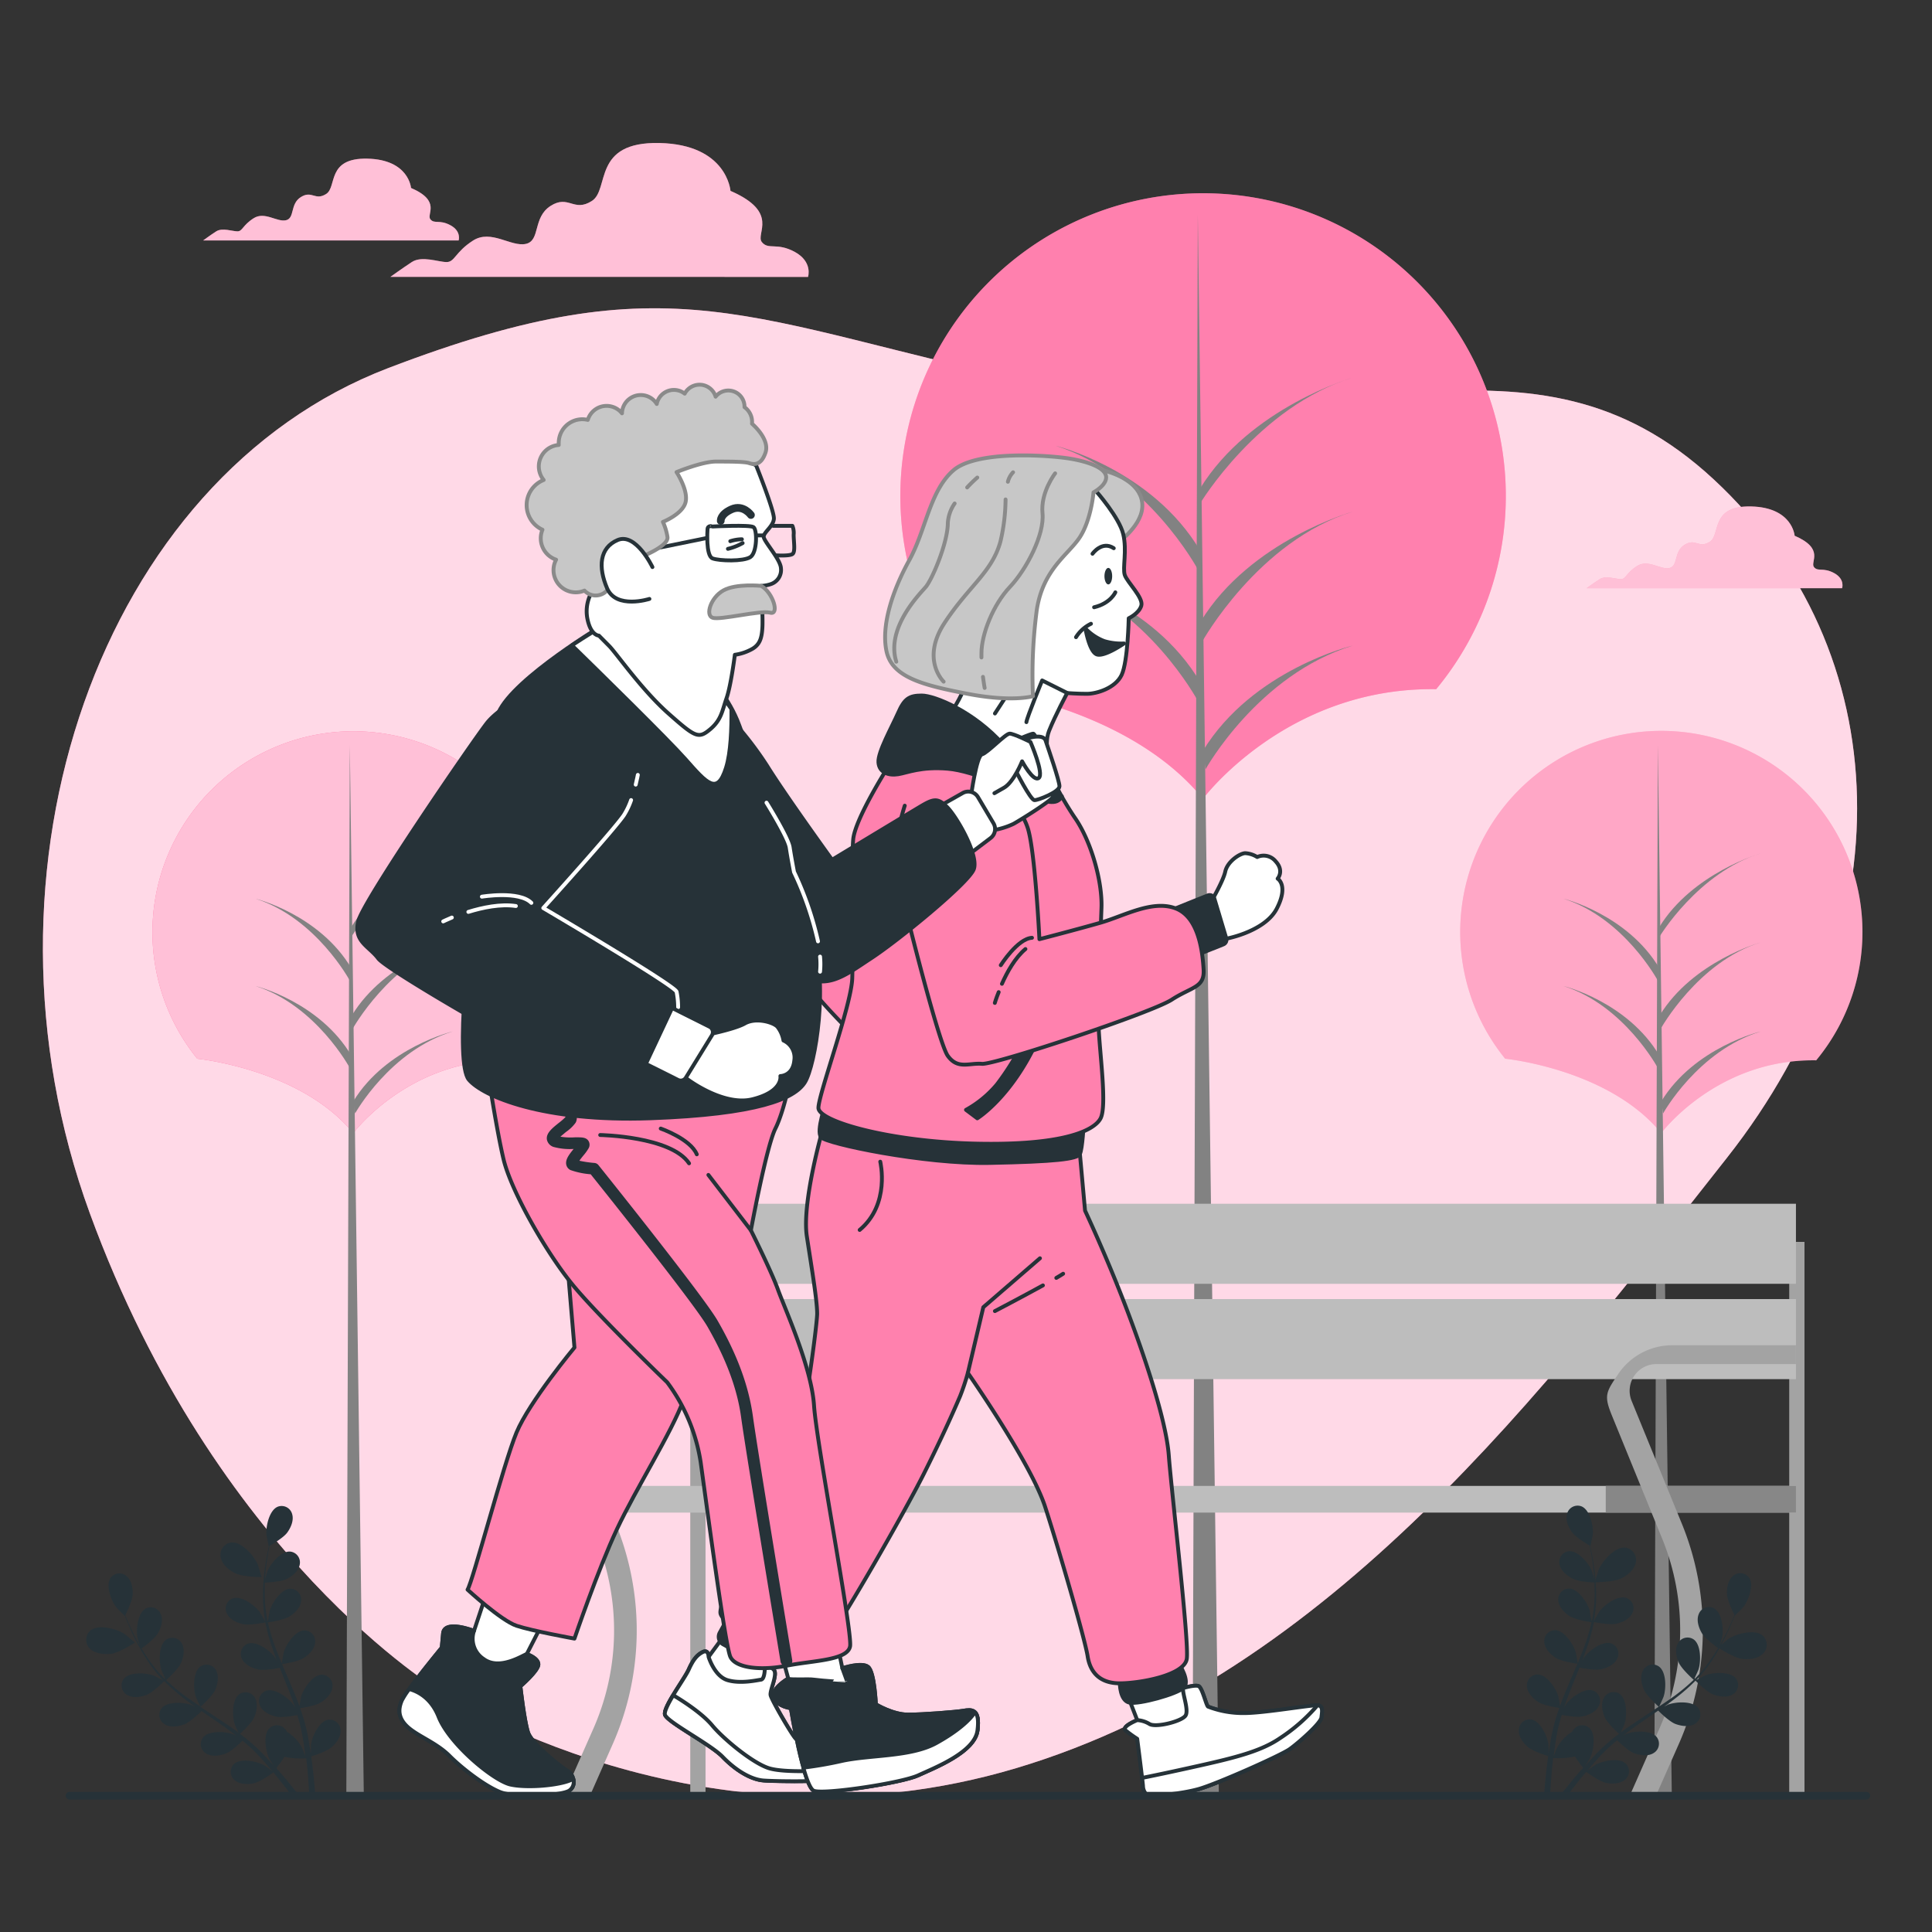 <svg xmlns="http://www.w3.org/2000/svg" viewBox="0 0 500 500"><rect x="0" y="0" width="500" height="500" fill="#333333" stroke="none"/><g id="freepik--background-simple--inject-41"><path d="M114.1,437.77S181.31,482,263,457.59s137.26-98.8,183.88-157.89,44.39-131.31-3.38-175.64-95.69-7.84-173.26-24.41S174.5,66.89,100.37,95.3-9.39,224.79,23.25,314,114.1,437.77,114.1,437.77Z" style="fill:#FF81AE"></path><path d="M114.1,437.77S181.31,482,263,457.59s137.26-98.8,183.88-157.89,44.39-131.31-3.38-175.64-95.69-7.84-173.26-24.41S174.5,66.89,100.37,95.3-9.39,224.79,23.25,314,114.1,437.77,114.1,437.77Z" style="fill:#fff;opacity:0.7"></path></g><g id="freepik--Clouds--inject-41"><path d="M205.7,65.2c-4.69-2.56-6.83-.42-8.54-2.56s4.7-7.69-8.11-13.24c0,0-.86-12-18.37-12.39s-12.81,12-17.51,15-6-1.71-10.68,1.28-2.56,9-6.41,9.83-9-3.85-13.66-.86-4.7,5.56-6.84,5.56-6.4-1.71-9,0-5.55,3.84-5.55,3.84H209.12S210.4,67.77,205.7,65.2Z" style="fill:#FF81AE"></path><g style="opacity:0.5"><path d="M205.7,65.2c-4.69-2.56-6.83-.42-8.54-2.56s4.7-7.69-8.11-13.24c0,0-.86-12-18.37-12.39s-12.81,12-17.51,15-6-1.71-10.68,1.28-2.56,9-6.41,9.83-9-3.85-13.66-.86-4.7,5.56-6.84,5.56-6.4-1.71-9,0-5.55,3.84-5.55,3.84H209.12S210.4,67.77,205.7,65.2Z" style="fill:#fff"></path></g><path d="M116.6,58.31c-2.88-1.57-4.18-.26-5.23-1.57s2.88-4.71-5-8.1c0,0-.53-7.32-11.24-7.58s-7.84,7.32-10.72,9.14-3.65-1-6.53.79S76.35,56.48,74,57s-5.49-2.35-8.36-.52-2.88,3.39-4.18,3.39-3.93-1-5.49,0-3.4,2.36-3.4,2.36h66.12S119.47,59.87,116.6,58.31Z" style="fill:#FF81AE"></path><g style="opacity:0.5"><path d="M116.6,58.31c-2.88-1.57-4.18-.26-5.23-1.57s2.88-4.71-5-8.1c0,0-.53-7.32-11.24-7.58s-7.84,7.32-10.72,9.14-3.65-1-6.53.79S76.35,56.48,74,57s-5.49-2.35-8.36-.52-2.88,3.39-4.18,3.39-3.93-1-5.49,0-3.4,2.36-3.4,2.36h66.12S119.47,59.87,116.6,58.31Z" style="fill:#fff"></path></g><path d="M474.68,148.32c-2.88-1.57-4.18-.26-5.23-1.57s2.88-4.7-5-8.1c0,0-.53-7.32-11.24-7.58s-7.84,7.32-10.72,9.15-3.65-1.05-6.53.78-1.57,5.49-3.92,6-5.49-2.35-8.36-.52-2.88,3.4-4.18,3.4-3.93-1-5.49,0-3.4,2.35-3.4,2.35h66.12S477.55,149.89,474.68,148.32Z" style="fill:#FF81AE"></path><g style="opacity:0.5"><path d="M474.68,148.32c-2.88-1.57-4.18-.26-5.23-1.57s2.88-4.7-5-8.1c0,0-.53-7.32-11.24-7.58s-7.84,7.32-10.72,9.15-3.65-1.05-6.53.78-1.57,5.49-3.92,6-5.49-2.35-8.36-.52-2.88,3.4-4.18,3.4-3.93-1-5.49,0-3.4,2.35-3.4,2.35h66.12S477.55,149.89,474.68,148.32Z" style="fill:#fff"></path></g></g><g id="freepik--Trees--inject-41"><path d="M250.59,177.72s40.31,4,60.74,29c0,0,21.58-28.95,60.35-28.36a78.35,78.35,0,1,0-121.1-.55Z" style="fill:#FF81AE"></path><path d="M250.59,177.72s40.31,4,60.74,29c0,0,21.58-28.95,60.35-28.36a78.35,78.35,0,1,0-121.1-.55Z" style="fill:#FF81AE;opacity:0.5"></path><polygon points="309.99 55.52 308.63 464.47 315.44 464.47 309.99 55.52" style="fill:#828282"></polygon><path d="M312,199.08s13.6-24.49,38.1-32c0,0-25.86,6.13-38.78,27.22Z" style="fill:#828282"></path><path d="M310.55,130.35s15.09-25.16,39.59-32.64c0,0-26.66,7.67-39.59,28.76Z" style="fill:#828282"></path><path d="M311.08,166.13s14.56-26.24,39.06-33.72c0,0-26.48,7.34-39.41,28.43Z" style="fill:#828282"></path><path d="M310,147.37s-13.13-24.49-36.77-32c0,0,24.95,6.12,37.42,27.21Z" style="fill:#828282"></path><path d="M310,181.39s-13.13-24.49-36.77-32c0,0,24.95,6.12,37.42,27.21Z" style="fill:#828282"></path><path d="M51.07,274s26.78,2.65,40.35,19.25c0,0,14.34-19.23,40.09-18.84A52,52,0,1,0,51.06,274Z" style="fill:#FF81AE"></path><path d="M51.07,274s26.78,2.65,40.35,19.25c0,0,14.34-19.23,40.09-18.84A52,52,0,1,0,51.06,274Z" style="fill:#FF81AE"></path><path d="M51.07,274s26.78,2.65,40.35,19.25c0,0,14.34-19.23,40.09-18.84A52,52,0,1,0,51.06,274Z" style="fill:#fff;opacity:0.5"></path><polygon points="90.53 192.8 89.63 464.47 94.15 464.47 90.53 192.8" style="fill:#828282"></polygon><path d="M91.89,288.17s9-16.27,25.31-21.24c0,0-17.18,4.07-25.76,18.08Z" style="fill:#828282"></path><path d="M90.9,242.51s10-16.71,26.3-21.68c0,0-17.71,5.09-26.3,19.1Z" style="fill:#828282"></path><path d="M91.25,266.28s9.68-17.43,26-22.4c0,0-17.59,4.87-26.18,18.89Z" style="fill:#828282"></path><path d="M90.55,253.82s-8.73-16.27-24.43-21.24c0,0,16.58,4.07,24.86,18.08Z" style="fill:#828282"></path><path d="M90.55,276.42s-8.73-16.27-24.43-21.24c0,0,16.58,4.06,24.86,18.08Z" style="fill:#828282"></path><path d="M389.58,274s26.78,2.65,40.35,19.25c0,0,14.34-19.23,40.1-18.84a52.05,52.05,0,1,0-80.45-.36Z" style="fill:#FF81AE"></path><path d="M389.58,274s26.78,2.65,40.35,19.25c0,0,14.34-19.23,40.1-18.84a52.05,52.05,0,1,0-80.45-.36Z" style="fill:#fff;opacity:0.3"></path><polygon points="429.05 192.8 428.14 464.47 432.66 464.47 429.05 192.8" style="fill:#828282"></polygon><path d="M430.4,288.17s9-16.27,25.31-21.24c0,0-17.17,4.07-25.76,18.08Z" style="fill:#828282"></path><path d="M429.42,242.51s10-16.71,26.29-21.68c0,0-17.7,5.09-26.29,19.1Z" style="fill:#828282"></path><path d="M429.77,266.28s9.67-17.43,25.94-22.4c0,0-17.59,4.87-26.17,18.89Z" style="fill:#828282"></path><path d="M429.06,253.82s-8.72-16.27-24.42-21.24c0,0,16.57,4.07,24.86,18.08Z" style="fill:#828282"></path><path d="M429.06,276.42s-8.72-16.27-24.42-21.24c0,0,16.57,4.06,24.86,18.08Z" style="fill:#828282"></path></g><g id="freepik--Bench--inject-41"><path d="M154.32,398.37a62.84,62.84,0,0,1-.7,48.87l-7.16,16.21a4.82,4.82,0,0,0-.32,1h6.66l5.83-13.21a72.79,72.79,0,0,0,.82-56.65l-13.07-32a6.93,6.93,0,0,1,6.43-9.55h29.77c2.75,0,5,2.85,5,.1a5,5,0,0,0-5-5H156.9a16.85,16.85,0,0,0-14,7.47c-3.15,4.67-3.75,5.5-1.63,10.71Z" style="fill:#a3a3a3"></path><rect x="178.64" y="321.4" width="3.95" height="142.71" style="fill:#a3a3a3"></rect><rect x="463.05" y="321.4" width="3.95" height="142.71" style="fill:#a3a3a3"></rect><rect x="176.66" y="311.53" width="288.13" height="20.72" style="fill:#bdbdbd"></rect><rect x="176.66" y="336.2" width="288.13" height="20.72" style="fill:#bdbdbd"></rect><rect x="155.33" y="384.55" width="309.46" height="6.91" style="fill:#bdbdbd"></rect><rect x="415.57" y="384.55" width="49.22" height="6.91" style="fill:#878787"></rect><path d="M422.27,362.57a6.92,6.92,0,0,1,6.42-9.55h36.09v-4.87h-32a16.85,16.85,0,0,0-14,7.47c-3.14,4.67-3.75,5.5-1.62,10.71l13.06,32a62.79,62.79,0,0,1-.7,48.87l-7.16,16.21a4.82,4.82,0,0,0-.32,1h6.66l5.84-13.21a72.84,72.84,0,0,0,.81-56.65Z" style="fill:#a3a3a3"></path></g><g id="freepik--character-2--inject-41"><path d="M284.58,121.51l.82.18c2.28.56,8.64,2.54,10,7.36,1.63,5.91-5.5,10.79-6.31,11.81S278.47,126,277.45,125.38,278.67,118.46,284.58,121.51Z" style="fill:#c7c7c7;stroke:#8a8a8a;stroke-linecap:round;stroke-linejoin:round"></path><path d="M292.31,440l2,5.17s-4.17,1.67-3,2.67a32.2,32.2,0,0,0,3,2.16s1.5,11.67,1.5,12.34a3.17,3.17,0,0,0,1.17,2.33c.66.33,8.66-.33,13.33-1.67s21.17-8.66,23.5-10.33,8-6.67,8.17-8.17.5-3-1-3.16-13.84,2-18.84,2a25.1,25.1,0,0,1-9.5-1.67c-.5-.33-1.5-5-2.5-5.33s-3.83.5-3.83.5l-.83-3-14.34,3.83Z" style="fill:#fff;stroke:#263238;stroke-linecap:round;stroke-linejoin:round"></path><path d="M306.81,444c-1,1.5-7.67,3.17-9.33,2.17a6.79,6.79,0,0,0-3.17-1s-4.17,1.67-3,2.67a32.2,32.2,0,0,0,3,2.16s1.5,11.67,1.5,12.34a3.17,3.17,0,0,0,1.17,2.33c.66.33,8.66-.33,13.33-1.67s21.17-8.66,23.5-10.33,8-6.67,8.17-8.17.5-3-1-3.16-13.84,2-18.84,2a25.1,25.1,0,0,1-9.5-1.67c-.5-.33-1.5-5-2.5-5.33s-3.83.5-3.83.5C305.64,437.47,307.81,442.47,306.81,444Z" style="fill:#fff;stroke:#263238;stroke-linecap:round;stroke-linejoin:round"></path><path d="M331.31,449.81c-4.83,3.33-11.33,5-21,7.16-7.45,1.67-12.7,2.75-14.73,3.15.14,1.18.23,2,.23,2.19a3.17,3.17,0,0,0,1.17,2.33c.66.33,8.66-.33,13.33-1.67s21.17-8.66,23.5-10.33,8-6.67,8.17-8.17.5-3-1-3.16A45.37,45.37,0,0,1,331.31,449.81Z" style="fill:#fff;stroke:#263238;stroke-linecap:round;stroke-linejoin:round"></path><path d="M289.81,435.64s0,4.5,2.5,5,12.17-2.17,14-3.83-1.17-6.17-1.17-6.17l-15.66,3.83Z" style="fill:#263238;stroke:#263238;stroke-linecap:round;stroke-linejoin:round"></path><path d="M186.9,424l-3.51,4.77s0-2-1.5-1.26-2.51,2-3.64,4.52-6.64,9.77-6.14,11.65,11.78,7.65,14.92,10.91,7.14,5.89,10.65,6.14,15.79.37,17.42-.38,1.26-2.88.5-4.51-8.77-5.14-9.65-5.89-6.26-10-6.52-11.28,2-5.52.76-6.64a1.66,1.66,0,0,0-2.26-.26l2-3.38Z" style="fill:#fff;stroke:#263238;stroke-linecap:round;stroke-linejoin:round"></path><path d="M181.89,427.55c-1.51.76-2.51,2-3.64,4.52s-6.64,9.77-6.14,11.65,11.78,7.65,14.92,10.91,7.14,5.89,10.65,6.14,15.79.37,17.42-.38,1.26-2.88.5-4.51-8.77-5.14-9.65-5.89-6.26-10-6.52-11.28,2-5.52.76-6.64a1.66,1.66,0,0,0-2.26-.26s0,2.76-1,2.89-5.27,1.13-8.65.12-4.89-6-4.89-6l-.07-.58C183.19,427.71,182.84,427.08,181.89,427.55Z" style="fill:#fff;stroke:#263238;stroke-linecap:round;stroke-linejoin:round"></path><path d="M199.06,457.63c-4.14-1.25-11.78-7.52-14.79-11.15s-9.65-7.52-9.65-7.52l-.54,0c-1.23,2.07-2.19,4-2,4.79.5,1.88,11.78,7.65,14.92,10.91s7.14,5.89,10.65,6.14,15.79.37,17.42-.38a2.23,2.23,0,0,0,1.11-2.55l-.23.05C213.85,458.26,203.19,458.89,199.06,457.63Z" style="fill:#fff;stroke:#263238;stroke-linecap:round;stroke-linejoin:round"></path><path d="M189.14,417.31l-2.86,5.2a2.25,2.25,0,0,0,.88,3.05l9.57,5.27a2.25,2.25,0,0,0,3.11-1l2.64-5.52Z" style="fill:#263238;stroke:#263238;stroke-linecap:round;stroke-linejoin:round"></path><path d="M212.81,292.64s-5.33,18.67-4,27.33,2.67,16.67,2.67,20-4.67,38-7.67,44-18.33,30-17.33,33.67,16.66,9,19.66,9.67,6.67-1.67,9.34-5,18.33-30.34,23.66-41,8.34-17.67,9.34-20a58.15,58.15,0,0,0,2-6s16.33,23.33,20,34.66,10.33,34.34,11,38.67,3.33,7,8.33,7,16.67-2,17.33-6.33-4-43.67-4.66-52.67-6.34-26-11.34-39-10.33-24.33-10.33-24.33l-1.33-14.67-61.34-6Z" style="fill:#FF81AE;stroke:#263238;stroke-linecap:round;stroke-linejoin:round"></path><polyline points="250.48 355.31 254.48 338.31 269.14 325.64" style="fill:none;stroke:#263238;stroke-linecap:round;stroke-linejoin:round"></polyline><path d="M273.37,330.72c.76-.44,1.37-.81,1.77-1.08" style="fill:none;stroke:#263238;stroke-linecap:round;stroke-linejoin:round"></path><path d="M257.48,339.31s7.1-3.72,12.43-6.65" style="fill:none;stroke:#263238;stroke-linecap:round;stroke-linejoin:round"></path><path d="M227.81,300.64s2.67,11-5.33,17.67" style="fill:none;stroke:#263238;stroke-linecap:round;stroke-linejoin:round"></path><path d="M213.81,285.31s-2.67,7.33-1.33,9,26.66,7,43.66,6.66,22.67-1,23.34-2.33,1-8,1-8-12.67,3-31,.67-29.34-5-29.34-5S214.48,284.31,213.81,285.31Z" style="fill:#263238;stroke:#263238;stroke-linecap:round;stroke-linejoin:round"></path><path d="M222.19,221.08s-15.8,24.51-15.8,28.7,15.8,19.35,16.77,20.32,6.13-14.83,6.13-27.41a84.15,84.15,0,0,0-4.19-24.51Z" style="fill:#FF81AE;stroke:#263238;stroke-linecap:round;stroke-linejoin:round"></path><path d="M230.31,197.72s-9,14-9.5,19.5,0,29-.25,36-8.75,30-8.75,33.5,18.5,8.75,40.75,9.25,30.5-3.25,32.25-6.5-.25-17-.5-24,.5-23.5.75-30.5-2.75-17.5-7-23.5a81.38,81.38,0,0,1-7.5-14,243.55,243.55,0,0,0-24.75-4.25C234.06,192,230.31,197.72,230.31,197.72Z" style="fill:#FF81AE;stroke:#263238;stroke-linecap:round;stroke-linejoin:round"></path><path d="M265.06,269.2A67.44,67.44,0,0,1,258,280.65a28,28,0,0,1-8,6.58l2.92,2.19s8.77-5.36,15.59-20.22Z" style="fill:#263238;stroke:#263238;stroke-linecap:round;stroke-linejoin:round"></path><path d="M283.76,127.22s5.91,6.72,6.93,11-.21,8.75.4,10.59,4.89,5.9,4.28,7.94-3.26,3.26-3.26,3.26-.2,11.2-1.83,14.66-6.52,4.89-9,4.89-5.09-.2-5.09-.2-3.06,5.7-4.69,9.77.61,10.6,1.22,12.22,1.84,3.06.41,3.47-3.67-2-10-5.91-18.74-12.22-18.74-12.22,5.3-6.31,5.91-11.81-1.22-16.3,3.46-29.33S269.1,126.61,273,126,283,126,283.76,127.22Z" style="fill:#fff;stroke:#263238;stroke-linecap:round;stroke-linejoin:round"></path><path d="M276.23,179.36l-6.52-3.26s-3.87,9.37-4.08,10.79" style="fill:none;stroke:#263238;stroke-linecap:round;stroke-linejoin:round"></path><line x1="257.49" y1="184.65" x2="260.14" y2="180.58" style="fill:none;stroke:#263238;stroke-linecap:round;stroke-linejoin:round"></line><path d="M288.65,153.29s-1.22,2.85-5.5,3.87" style="fill:none;stroke:#263238;stroke-linecap:round;stroke-linejoin:round"></path><path d="M282.74,143.31s2.45-3.47,5.5-1.43" style="fill:none;stroke:#263238;stroke-linecap:round;stroke-linejoin:round"></path><path d="M290.89,166.53a15.19,15.19,0,0,1-5.09-.61,13.12,13.12,0,0,1-4.89-3.26s1,6.11,3,6.72S290.89,166.53,290.89,166.53Z" style="fill:#263238;stroke:#263238;stroke-linecap:round;stroke-linejoin:round"></path><path d="M282.34,161.43a9.49,9.49,0,0,0-3.87,3.47" style="fill:none;stroke:#263238;stroke-linecap:round;stroke-linejoin:round"></path><path d="M287.83,149.11c0,1.18-.45,2.14-1,2.14s-1-1-1-2.14.45-2.14,1-2.14S287.83,147.93,287.83,149.11Z" style="fill:#263238"></path><path d="M283,127.42s-.61,7.33-3.67,11.81-9.37,8.15-11,18.54a127.57,127.57,0,0,0-1,22.4s-5.29,1.63-16.9-.61-19.55-4.28-21-11,1.63-15.88,5.91-23.62,5.29-17.93,11.4-23.22,24.85-3.87,29.94-3.06,9.37,2.45,9.58,4.69S283,127.42,283,127.42Z" style="fill:#c7c7c7;stroke:#8a8a8a;stroke-linecap:round;stroke-linejoin:round"></path><path d="M254.39,175.17c.22,1.76.44,2.87.44,2.87" style="fill:none;stroke:#8a8a8a;stroke-linecap:round;stroke-linejoin:round"></path><path d="M273.07,122.5s-3.81,4.9-3.27,10.34-4.08,14.44-8.44,19.06S254,164.16,254,169.06c0,.37,0,.73,0,1.09" style="fill:none;stroke:#8a8a8a;stroke-linecap:round;stroke-linejoin:round"></path><path d="M260.84,124.68a5.51,5.51,0,0,1,1.34-2.45" style="fill:none;stroke:#8a8a8a;stroke-linecap:round;stroke-linejoin:round"></path><path d="M244.21,176.41s-6-5.72.27-15.25,12.25-13.07,14.43-21a48.82,48.82,0,0,0,1.33-10.9" style="fill:none;stroke:#8a8a8a;stroke-linecap:round;stroke-linejoin:round"></path><path d="M247.06,130.3a10,10,0,0,0-1.76,5c0,5.18-4.09,14.71-5.72,16.61s-10.35,10.62-7.62,19.34" style="fill:none;stroke:#8a8a8a;stroke-linecap:round;stroke-linejoin:round"></path><path d="M252.92,123.59a35.58,35.58,0,0,0-2.62,2.56" style="fill:none;stroke:#8a8a8a;stroke-linecap:round;stroke-linejoin:round"></path><path d="M274,205.43s-6.51-3.87-14.25-12.63S241.8,180,238.55,180s-4.49.81-6.11,4.48-5.3,10.18-5.1,12.83,2.65,3.46,5.1,3.06,5.9-2,12.83-1.43,17.92,5.91,21.38,7.13,6.93,2.65,8.15,0" style="fill:#263238;stroke:#263238;stroke-linecap:round;stroke-linejoin:round"></path><path d="M312.88,234.34s3.65-6.12,4.21-8.75,3.73-4.7,5.14-4.79a6.54,6.54,0,0,1,3.13,1,4,4,0,0,1,4.79,1.13c2.27,2.47.5,4.46.5,4.46s2.93,1.72-.25,7.81-13.92,8.14-15.11,8S312.88,234.34,312.88,234.34Z" style="fill:#fff;stroke:#263238;stroke-linecap:round;stroke-linejoin:round"></path><path d="M304.19,235.09l8.37-3.35a1.29,1.29,0,0,1,1.72.82l3.08,10.28a1.3,1.3,0,0,1-.76,1.57l-7.21,2.88Z" style="fill:#263238;stroke:#263238;stroke-linecap:round;stroke-linejoin:round"></path><path d="M234.15,208.51s-3.4,10.36-2.38,15.73,10.94,45.4,13.51,49,5.54,1.8,8.86,2.08,43.85-13.21,49.08-16.59,8.55-3.1,8.27-7.8-1.27-13.62-7.3-15.86-13.35,2-19.38,3.73S269,243.06,269,243.06s-1.16-23.78-3.13-29.09a16,16,0,0,0-9.3-9.61" style="fill:#FF81AE;stroke:#263238;stroke-linecap:round;stroke-linejoin:round"></path><path d="M259.3,254.61c1.33-3,3.37-6.72,6.08-9" style="fill:none;stroke:#263238;stroke-linecap:round;stroke-linejoin:round"></path><path d="M257.46,259.56s.32-1.14,1-2.8" style="fill:none;stroke:#263238;stroke-linecap:round;stroke-linejoin:round"></path><path d="M259,249.79s4.32-6.87,8.08-7.09" style="fill:none;stroke:#263238;stroke-linecap:round;stroke-linejoin:round"></path></g><g id="freepik--character-1--inject-41"><path d="M251.25,206.36l4.31-11.48s10.76-5,11.83-5,5.74,15.42,5,16.5-7.54,5.38-10.05,6.81a19.08,19.08,0,0,1-6.45,1.8Z" style="fill:#fff;stroke:#263238;stroke-linecap:round;stroke-linejoin:round"></path><path d="M262.73,199.18s3.95,7.9,5,7.9,6.46-2.16,6.46-3.59-2.87-9.69-3.59-11.84-5.74-.36-7.53.36S260.58,194.88,262.73,199.18Z" style="fill:#fff;stroke:#263238;stroke-linecap:round;stroke-linejoin:round"></path><path d="M251.25,206.36s1.44-10.76,2.87-11.12,6.1-5.38,7.18-5.38,5.38,2.15,5.38,2.15,3.58,8.25,2.15,9.33-4.31-4.31-4.31-4.31-2.15,5.38-4.66,6.82l-2.51,1.43" style="fill:#fff;stroke:#263238;stroke-linecap:round;stroke-linejoin:round"></path><path d="M243.36,208.51l5.75-3.25a2.92,2.92,0,0,1,4,1.05l4,6.75a2.92,2.92,0,0,1-.76,3.84l-7.94,6Z" style="fill:#fff;stroke:#263238;stroke-linecap:round;stroke-linejoin:round"></path><path d="M187,183.76a92.34,92.34,0,0,1,11.48,14.35c4.66,7.53,16.86,24.39,16.86,24.39s19-11.48,22.6-13.63,4.66-2.51,7.17,0S253.4,221.42,252,225s-19.37,18.3-26.55,23-12.19,9-19.72,3.23-23-53.81-25.47-58.47S184.53,182,187,183.76Z" style="fill:#263238;stroke:#263238;stroke-linecap:round;stroke-linejoin:round"></path><path d="M202,427.07l2,7.33s-4.67,2.67-3.67,5,4.34,2.67,4.34,2.67,3.33,20.33,6,21.33,22.66-2,27-4,14.66-6,15.33-11.66-1.67-5.34-3.67-5-10.33,1-14.33,1-8.33-2.67-8.33-2.67-.34-8.33-2-9.67-6.67.34-6.67.34l-1.67-8Z" style="fill:#fff;stroke:#263238;stroke-linecap:round;stroke-linejoin:round"></path><path d="M210.56,434.68c-1.36-.2-5.4.11-6.67-.21-.69.41-4.47,2.81-3.56,4.93,1,2.34,4.34,2.67,4.34,2.67s3.33,20.33,6,21.33,22.66-2,27-4,14.66-6,15.33-11.66-1.67-5.34-3.67-5-10.33,1-14.33,1-8.33-2.67-8.33-2.67-.34-8.33-2-9.67-6.67.34-6.67.34l1.33,3.66S212.9,435,210.56,434.68Z" style="fill:#263238;stroke:#263238;stroke-linecap:round;stroke-linejoin:round"></path><path d="M252.3,443.11c-1.12,1.81-4.14,4.76-10,8-6.66,3.67-17.33,3-24.66,4.67a96.9,96.9,0,0,1-9.74,1.68c.88,3.16,1.85,5.65,2.74,6,2.66,1,22.66-2,27-4s14.66-6,15.33-11.66C253.31,445.08,253,443.75,252.3,443.11Z" style="fill:#fff;stroke:#263238;stroke-linecap:round;stroke-linejoin:round"></path><path d="M125.33,414.07l-2.66,8s-7.67-3-8,.67l-.34,3.66S105,437.74,104,440.07s-1,4.67,1.67,7,7.33,4,10.66,7.33,9,7.67,13,9.34,16,1,18-.34,1-4.33-.33-5-9.33-7-10.33-10-2-12-2-12,4.66-4,4.66-5.66-3-2.67-3-2.67l3.58-7Z" style="fill:#fff;stroke:#263238;stroke-linecap:round;stroke-linejoin:round"></path><path d="M114.67,422.74l-.34,3.66S105,437.74,104,440.07s-1,4.67,1.67,7,7.33,4,10.66,7.33,9,7.67,13,9.34,16,1,18-.34,1-4.33-.33-5-9.33-7-10.33-10-2-12-2-12,4.66-4,4.66-5.66-3-2.67-3-2.67c-.81.17-7,4.38-11.17,1.27a6.24,6.24,0,0,1-2.49-7.27S115,419.07,114.67,422.74Z" style="fill:#263238;stroke:#263238;stroke-linecap:round;stroke-linejoin:round"></path><path d="M148.36,460.39l-.54.25c-3.11,1.44-11.39,2.16-15.71,1.2s-15.71-10.32-18.59-17.51c-2-5.07-5.64-6.68-7.62-7.2a21.57,21.57,0,0,0-1.9,2.94c-1,2.33-1,4.67,1.67,7s7.33,4,10.66,7.33,9,7.67,13,9.34,16,1,18-.34A2.69,2.69,0,0,0,148.36,460.39Z" style="fill:#fff;stroke:#263238;stroke-linecap:round;stroke-linejoin:round"></path><path d="M146.67,325.07l2,23.67s-11.67,14-15,22S122.33,409.4,121,411.4c0,0,8.67,8,12.67,9.34s15,3.33,15,3.33,6-17.67,11-28.33,14-24.67,17.33-33.67,4-16.67,4.67-19S184,332.4,184,332.4Z" style="fill:#FF81AE;stroke:#263238;stroke-linecap:round;stroke-linejoin:round"></path><path d="M125.67,273.74s2.66,18,4.66,26.33,11.34,24.67,18.34,33,24,24.67,24,24.67a46.34,46.34,0,0,1,8.66,20.66c1.67,12,6.34,47.34,7.67,50.34s8,3.66,14.67,2.33,15.66-1.33,16.33-5-8.67-52.33-9.33-62.33-7.67-25.34-9.34-30-7-15.34-7-15.34,4-21.66,6.34-26.33,4.66-15.33,4.66-19.67-17.33,1.67-39-2-36.66-4-39-4S125.67,273.74,125.67,273.74Z" style="fill:#FF81AE;stroke:#263238;stroke-linecap:round;stroke-linejoin:round"></path><path d="M155.33,293.74s18.34.33,23,7.33" style="fill:none;stroke:#263238;stroke-linecap:round;stroke-linejoin:round"></path><path d="M171,292.07s7.67,2.67,9.33,6.67" style="fill:none;stroke:#263238;stroke-linecap:round;stroke-linejoin:round"></path><line x1="194.33" y1="318.4" x2="183.33" y2="304.07" style="fill:none;stroke:#263238;stroke-linecap:round;stroke-linejoin:round"></line><path d="M203.5,431.24A1.5,1.5,0,0,1,202,430c-.09-.53-8.85-53.46-10.17-63-1-7.56-3.93-15.35-8.81-23.78-3.33-5.75-26.79-35.13-30.15-39.32a20.06,20.06,0,0,1-5.23-1.09,2,2,0,0,1-1.09-1.39c-.28-1.32.71-2.6,1.9-4.07a15.77,15.77,0,0,1-4.9-.45,2.54,2.54,0,0,1-2-1.91c-.32-1.68,1.34-3,3.1-4.41a15.23,15.23,0,0,0,1.68-1.47c.08-1.05-1.44-5-3.32-8.62a1.5,1.5,0,0,1,2.66-1.39c3.14,6,4.24,9.89,3.29,11.47a10.21,10.21,0,0,1-2.44,2.35c-.43.35-1,.84-1.49,1.25a16.4,16.4,0,0,0,3.74.17c1.67,0,2.88-.08,3.53.93a1.86,1.86,0,0,1,.05,1.87,12.46,12.46,0,0,1-1.4,1.94c-.28.35-.72.88-1,1.32a30.51,30.51,0,0,0,3.88.57,1.47,1.47,0,0,1,1.05.56c1.1,1.37,27.11,33.82,30.79,40.18,5.09,8.79,8.09,16.92,9.19,24.88,1.31,9.54,10.07,62.43,10.16,63a1.5,1.5,0,0,1-1.23,1.73ZM146.31,289.13Z" style="fill:#263238"></path><path d="M156.67,161.4s-23.67,14-27.67,23-3,43.67-5.33,49.67-6,41-2.35,45.34,19.33,11,47,10,37.33-5,40-9.33,6.35-25.68,1.68-39.34-10-27-10.67-30.67-5.33-15-8-22.33S184,176.07,183,174.07,165.33,157.74,156.67,161.4Z" style="fill:#263238;stroke:#263238;stroke-linecap:round;stroke-linejoin:round"></path><path d="M212.23,247.57a20.21,20.21,0,0,1,0,3.9" style="fill:none;stroke:#fff;stroke-linecap:round;stroke-linejoin:round"></path><path d="M198.37,207.73s5.61,9,6,11.59,1.12,6.36,1.12,6.36a84.94,84.94,0,0,1,6.21,17.94" style="fill:none;stroke:#fff;stroke-linecap:round;stroke-linejoin:round"></path><path d="M177.39,196.46c5.63,6.38,8.25,9.39,10.5,2.26,1.25-3.95,1.46-10.31,1.4-15.21-2.14-3.13-4.13-5.28-4.77-6.56-1.13-2.25-19.89-18.39-29.65-14.26,0,0-2.87,1.69-6.86,4.32C155.05,173.89,172.9,191.38,177.39,196.46Z" style="fill:#fff;stroke:#263238;stroke-linecap:round;stroke-linejoin:round"></path><path d="M195.66,120.4s4.79,11.89,4.62,13.87-2.64,3.47-2.64,4.63,4.3,5.78,4.46,8.09a3.86,3.86,0,0,1-2.48,4.13,8.38,8.38,0,0,1-2.64.5s.49,7.93.33,10.74-.66,4.62-3,5.78a12.74,12.74,0,0,1-4.13,1.32s-1,7.93-2.15,11.23-1.32,5.62-4.3,8.1-3.8,2-10.73-4.13-13.55-15.7-15.37-17.51L155,164.5s-2.15,0-3-4.46a10,10,0,0,1,1.65-7.59s-4.3-6.45-4.63-11.73,6.45-14.87,12.89-19.5,15.2-4.79,22.3-4A34.63,34.63,0,0,1,195.66,120.4Z" style="fill:#fff;stroke:#263238;stroke-linecap:round;stroke-linejoin:round"></path><path d="M197,151.62s-6.44-.66-9.75,1.16-4.79,6.44-2.81,7.1,12.39-2,14.87-1.32S200.12,153.44,197,151.62Z" style="fill:#c7c7c7;stroke:#8a8a8a;stroke-linecap:round;stroke-linejoin:round"></path><path d="M194.34,133.28s-2-2.81-5-1.48-2.81,3-2.81,3" style="fill:none;stroke:#263238;stroke-linecap:round;stroke-linejoin:round;stroke-width:2px"></path><path d="M183.1,137.08s-.49,6.78,1.32,7.44,7.93.82,9.75-.33,1.82-7.11.83-7.77-10.58-.16-10.58-.16S183.1,135.76,183.1,137.08Z" style="fill:none;stroke:#263238;stroke-linecap:round;stroke-linejoin:round"></path><line x1="182.94" y1="139.23" x2="166.75" y2="142.53" style="fill:none;stroke:#263238;stroke-linecap:round;stroke-linejoin:round"></line><line x1="196.15" y1="138.57" x2="197.64" y2="138.57" style="fill:none;stroke:#263238;stroke-linecap:round;stroke-linejoin:round"></line><path d="M200.12,136.09h4.95a4.83,4.83,0,0,1,.33,2.31c0,1.82.5,4.46-.33,5s-4.13.33-4.13.33" style="fill:none;stroke:#263238;stroke-linecap:round;stroke-linejoin:round"></path><path d="M192,139.56a10.53,10.53,0,0,0-3,.5" style="fill:none;stroke:#263238;stroke-linecap:round;stroke-linejoin:round"></path><path d="M192.19,140.55a14.67,14.67,0,0,1-3.8,1.49" style="fill:none;stroke:#263238;stroke-linecap:round;stroke-linejoin:round"></path><path d="M194.62,109.66a4.73,4.73,0,0,0-1.94-4.29v-.09a4.19,4.19,0,0,0-7.48-2.62,4.34,4.34,0,0,0-8-.78,4.52,4.52,0,0,0-7.23,2.67,4.86,4.86,0,0,0-9,2.42,5.08,5.08,0,0,0-8.85,1.7,6.46,6.46,0,0,0-1.4-.17,6.12,6.12,0,0,0-6.12,6.12,4.89,4.89,0,0,0,0,.54,5.56,5.56,0,0,0-3.9,9.06,7,7,0,0,0-.31,12.87,5.83,5.83,0,0,0,3.53,7.75,5.76,5.76,0,0,0,7.34,8,3.93,3.93,0,0,0,6.69-1.61,3.64,3.64,0,0,0,1.49-2.23c.33-1.66.33-5,2-5.62s4.66.67,4.66.67,7-2.73,6.64-5.08a14.86,14.86,0,0,0-1.18-3.9s5.08-2,5.86-5.08-2.34-7.81-2.34-7.81,6.64-2.73,10.15-2.73,7.42,0,8.59.39,3.13.78,4.3-2.74S194.62,109.66,194.62,109.66Z" style="fill:#c7c7c7;stroke:#8a8a8a;stroke-linecap:round;stroke-linejoin:round"></path><path d="M168.85,146.76s-4.29-9-9-7-5.08,7-2.73,12.5S168.07,155,168.07,155" style="fill:#fff;stroke:#263238;stroke-linecap:round;stroke-linejoin:round"></path><path d="M181.55,268.08s8.4-1.6,11.2-3.2,7.21-.4,8.41.8a7.86,7.86,0,0,1,1.6,3.6,4.83,4.83,0,0,1,2.8,5.2c-.4,4-3.6,4-3.6,4s.8,4-7.2,6-18.42-6-19.22-7.2S181.55,268.08,181.55,268.08Z" style="fill:#fff;stroke:#263238;stroke-linecap:round;stroke-linejoin:round"></path><path d="M141.92,176.82s-12,5.2-16,10.41-32,46-33.22,51.23,2.8,6.4,5.2,9.61,46.83,28.82,54,30.82,9.6,5.2,13.61,1.2,11.2-12,8.4-19.22-12.41-10.4-18.81-14.4-16.41-10.81-16.41-10.81,20.41-20,23.61-26a19.12,19.12,0,0,0,1.2-16" style="fill:#263238;stroke:#263238;stroke-linecap:round;stroke-linejoin:round"></path><path d="M163.33,207.06a18.89,18.89,0,0,1-1.87,3.91C159.05,214.58,140.6,235,140.6,235s34.1,20.06,34.5,21.67a20.6,20.6,0,0,1,.4,4" style="fill:none;stroke:#fff;stroke-linecap:round;stroke-linejoin:round"></path><path d="M165.07,200.54s-.18,1-.55,2.52" style="fill:none;stroke:#fff;stroke-linecap:round;stroke-linejoin:round"></path><path d="M121.21,236c3.69-1.14,8.34-2.12,12.3-1.52" style="fill:none;stroke:#fff;stroke-linecap:round;stroke-linejoin:round"></path><path d="M114.7,238.46s.85-.41,2.24-1" style="fill:none;stroke:#fff;stroke-linecap:round;stroke-linejoin:round"></path><path d="M124.71,232.06s9.61-1.61,12.81,1.6" style="fill:none;stroke:#fff;stroke-linecap:round;stroke-linejoin:round"></path><path d="M173.94,260.87l9.69,4.85a1.55,1.55,0,0,1,.63,2.2l-6.77,11a1.55,1.55,0,0,1-2,.57l-8.34-4.17Z" style="fill:#fff;stroke:#263238;stroke-linecap:round;stroke-linejoin:round"></path></g><g id="freepik--Plants--inject-41"><path d="M28.83,428c2.11-.31,6.09-2.9,6.09-2.91s-2.51-2.1-2.68-2.22c-2-1.3-6.74-2.63-8.83-.9a3.2,3.2,0,0,0-.07,4.77C24.7,428,27.05,428.2,28.83,428Z" style="fill:#263238"></path><path d="M67.7,408.16s-.93-3.14-1-3.33c-1-2.21-4.17-5.91-6.87-5.63a3.21,3.21,0,0,0-2.69,3.94c.39,1.87,2.26,3.31,3.89,4.08C62.94,408.13,67.7,408.16,67.7,408.16Z" style="fill:#263238"></path><path d="M72.78,461.21c.93,1.15,1.77,2.24,2.53,3.23h1.91c-1-1.23-2.08-2.62-3.35-4.13-.73-.88-1.53-1.8-2.37-2.74a30.37,30.37,0,0,0,2.12-2.91,20.62,20.62,0,0,0,5.63.39c.13,1.12.25,2.21.34,3.25.22,2.33.36,4.4.44,6.14h1.55c-.12-1.78-.31-3.9-.58-6.29-.13-1.14-.29-2.35-.47-3.6.44-.13,4-1.24,5.32-2.41s2.42-2.72,2.29-4.4a2.82,2.82,0,0,0-3.24-2.66c-2.35.42-4.13,4.33-4.41,6.44,0,.12,0,1.49-.06,2.35-.07-.5-.14-1-.22-1.52-.16-1-.35-2.06-.54-3.17-.12-.53-.23-1.07-.35-1.61s-.28-1.09-.42-1.65c-.35-1.28-.77-2.55-1.22-3.83.9-.14,4.11-.68,5.45-1.55s2.8-2.33,2.92-4a2.82,2.82,0,0,0-2.8-3.13c-2.38.06-4.73,3.66-5.33,5.7,0,.12-.3,1.64-.43,2.47-.28-.77-.55-1.53-.86-2.3-.88-2.21-1.84-4.42-2.79-6.63-.29-.67-.57-1.35-.85-2,.32,0,4.15-.61,5.65-1.58,1.33-.86,2.79-2.33,2.92-4a2.83,2.83,0,0,0-2.8-3.13c-2.38.07-4.74,3.66-5.33,5.7-.05.15-.43,2.33-.5,2.89-.62-1.49-1.23-3-1.77-4.48a48.67,48.67,0,0,1-1.83-6.18c.15,0,4.15-.59,5.68-1.58,1.34-.86,2.8-2.33,2.93-4a2.83,2.83,0,0,0-2.8-3.13c-2.38.06-4.74,3.66-5.34,5.7,0,.13-.33,1.79-.45,2.58h-.13a36.47,36.47,0,0,1-.69-6.43c0-1.19,0-2.33,0-3.44.76,0,4.21-.2,5.69-.94s3-2,3.34-3.66a2.82,2.82,0,0,0-2.43-3.42c-2.38-.2-5.11,3.12-5.93,5.08,0,.1-.38,1.24-.61,2.07,0-.5.06-1,.1-1.49.15-1.8.4-3.43.63-4.88.14-.82.28-1.56.42-2.25.72-.42,3.63-2.13,4.59-3.44s1.76-3.19,1.28-4.79a2.82,2.82,0,0,0-3.74-1.91c-2.2.92-3.1,5.12-2.92,7.24,0,.18.58,3,.62,3l0,0c-.14.66-.29,1.37-.44,2.15-.27,1.45-.55,3.08-.74,4.88a48.17,48.17,0,0,0-.34,5.83,38,38,0,0,0,.55,6.51.24.24,0,0,1,0,.08c-.32-.62-1.29-2.31-1.38-2.43-1.26-1.72-4.69-4.3-6.95-3.55a2.81,2.81,0,0,0-1.57,3.89c.68,1.53,2.56,2.42,4.1,2.77,1.75.41,5.56-.37,5.86-.43a51.45,51.45,0,0,0,1.74,6.42c.42,1.23.87,2.45,1.35,3.67-.3-.52-.57-1-.62-1.05-1.25-1.72-4.69-4.3-6.95-3.55a2.82,2.82,0,0,0-1.57,3.89c.69,1.54,2.56,2.42,4.11,2.78s4.83-.24,5.69-.4c.18.46.36.93.55,1.39.9,2.24,1.81,4.46,2.64,6.67.29.78.54,1.55.81,2.33-.27-.47-.5-.86-.54-.91-1.25-1.72-4.69-4.3-7-3.55a2.82,2.82,0,0,0-1.57,3.89c.69,1.54,2.56,2.42,4.11,2.78s4.51-.18,5.53-.38c.24.81.49,1.61.69,2.4.12.54.28,1.06.37,1.61s.21,1.08.32,1.61c.16,1,.33,2.1.46,3.12.1.7.17,1.37.26,2-.28-.78-.87-2.29-.93-2.41a11,11,0,0,0-3.85-4,4.72,4.72,0,0,0-.33-.53,2.82,2.82,0,0,0-4.18-.43c-1.72,1.64-1,5.89-.12,7.8,0,.11.78,1.27,1.25,2l-1-1.15c-.71-.78-1.43-1.53-2.2-2.35-.39-.37-.78-.76-1.18-1.15s-.84-.75-1.26-1.14c-1-.87-2.06-1.7-3.14-2.52.68-.62,3.06-2.84,3.7-4.3s1-3.49.22-4.95a2.81,2.81,0,0,0-4-1.07c-2,1.37-1.94,5.66-1.31,7.7,0,.12.65,1.53,1,2.3-.65-.49-1.3-1-2-1.45-2-1.35-4-2.67-6-4-.62-.4-1.22-.81-1.84-1.22.25-.22,3.13-2.8,3.85-4.43.64-1.46,1-3.49.22-5a2.82,2.82,0,0,0-4-1.06c-2,1.37-1.94,5.66-1.31,7.7,0,.15.93,2.17,1.18,2.68-1.34-.9-2.67-1.81-4-2.76A49,49,0,0,1,43,434.8c.11-.1,3.13-2.78,3.87-4.46.64-1.45,1-3.48.22-4.95a2.8,2.8,0,0,0-4.05-1.06c-2,1.36-1.94,5.66-1.31,7.69,0,.14.71,1.68,1,2.41l-.11.07a36.9,36.9,0,0,1-4.13-5c-.68-1-1.28-1.94-1.85-2.89.62-.44,3.4-2.49,4.23-3.93s1.42-3.35.76-4.9a2.82,2.82,0,0,0-3.91-1.5c-2.09,1.15-2.55,5.42-2.15,7.51,0,.11.37,1.24.64,2.06-.25-.44-.51-.88-.74-1.3-.87-1.58-1.56-3.08-2.17-4.41-.33-.77-.62-1.46-.89-2.11.38-.75,1.86-3.78,1.93-5.41s-.28-3.63-1.58-4.7a2.81,2.81,0,0,0-4.16.47c-1.33,2,.23,6,1.55,7.65.11.15,2.15,2.2,2.18,2.16l0,0c.24.64.51,1.31.81,2,.58,1.35,1.24,2.87,2.08,4.47a49.34,49.34,0,0,0,2.93,5.05,36.35,36.35,0,0,0,4.06,5.13l.05.05c-.61-.33-2.35-1.21-2.49-1.27-2-.74-6.29-1-7.76.88a2.82,2.82,0,0,0,.84,4.11c1.42.9,3.47.61,5,.05,1.68-.63,4.43-3.37,4.65-3.59a49.51,49.51,0,0,0,5,4.39c1,.8,2.07,1.57,3.14,2.32l-1.09-.54c-2-.74-6.28-1-7.76.88a2.82,2.82,0,0,0,.84,4.11c1.42.9,3.47.61,5,.05s3.9-2.86,4.53-3.47l1.23.86c2,1.36,4,2.71,5.88,4.1.67.49,1.31,1,2,1.5l-1-.47c-2-.74-6.28-1-7.75.88a2.82,2.82,0,0,0,.83,4.11c1.42.9,3.47.61,5,.05s3.66-2.64,4.41-3.36c.65.53,1.29,1.07,1.9,1.62.4.38.81.72,1.19,1.13L67,454.42c.7.78,1.43,1.57,2.1,2.35.47.53.9,1.05,1.35,1.57-.67-.5-2-1.44-2.11-1.5-1.85-1-6-1.94-7.79-.31a2.81,2.81,0,0,0,.2,4.19c1.27,1.1,3.34,1.12,4.89.8,1.71-.36,4.73-2.55,5.11-2.83C71.44,459.55,72.14,460.4,72.78,461.21Z" style="fill:#263238"></path><path d="M450.7,429.28c-2.1-.3-6.09-2.9-6.09-2.9s2.51-2.11,2.68-2.23c2-1.3,6.74-2.63,8.84-.9a3.2,3.2,0,0,1,.06,4.77C454.84,429.37,452.48,429.54,450.7,429.28Z" style="fill:#263238"></path><path d="M412.76,409.49c-.05,0,.93-3.14,1-3.33,1-2.21,4.17-5.91,6.87-5.63a3.21,3.21,0,0,1,2.69,3.94c-.4,1.88-2.26,3.31-3.9,4.09C417.52,409.46,412.77,409.49,412.76,409.49Z" style="fill:#263238"></path><path d="M408.38,461.14c-.92,1.15-1.76,2.23-2.52,3.23H404c1-1.23,2.08-2.62,3.34-4.13.74-.88,1.54-1.8,2.38-2.75a30.37,30.37,0,0,1-2.12-2.91,20.79,20.79,0,0,1-5.64.4c-.13,1.12-.24,2.21-.34,3.24-.21,2.34-.35,4.41-.43,6.15h-1.55c.12-1.78.3-3.9.58-6.29.13-1.14.29-2.36.46-3.6-.43-.13-4-1.25-5.32-2.41s-2.41-2.72-2.28-4.4a2.81,2.81,0,0,1,3.24-2.66c2.35.42,4.13,4.33,4.41,6.43,0,.13.05,1.5.05,2.36.08-.51.15-1,.23-1.52.16-1,.34-2.07.54-3.17.12-.53.23-1.07.35-1.61s.28-1.1.42-1.65c.35-1.28.77-2.56,1.22-3.83-.9-.14-4.11-.69-5.45-1.55s-2.8-2.33-2.92-4a2.81,2.81,0,0,1,2.79-3.12c2.39.06,4.74,3.65,5.34,5.69,0,.13.3,1.64.43,2.48.28-.77.55-1.53.86-2.3.88-2.21,1.84-4.42,2.79-6.63.29-.68.57-1.35.85-2-.32-.05-4.15-.61-5.65-1.58-1.33-.86-2.8-2.33-2.92-4a2.81,2.81,0,0,1,2.8-3.12c2.38.06,4.73,3.66,5.33,5.7.05.15.43,2.33.49,2.89.63-1.5,1.24-3,1.78-4.48a49.15,49.15,0,0,0,1.83-6.18c-.15,0-4.15-.59-5.69-1.58-1.33-.86-2.79-2.33-2.92-4a2.82,2.82,0,0,1,2.8-3.12c2.38.06,4.74,3.65,5.34,5.69,0,.14.32,1.8.44,2.59H412a36.58,36.58,0,0,0,.69-6.44c0-1.19,0-2.32-.05-3.43-.76,0-4.21-.21-5.69-1s-3-2-3.35-3.66a2.82,2.82,0,0,1,2.44-3.41c2.38-.2,5.11,3.11,5.93,5.08,0,.1.38,1.24.61,2.07,0-.5-.06-1-.1-1.5-.15-1.79-.4-3.43-.63-4.87-.14-.82-.28-1.56-.42-2.25-.73-.42-3.63-2.13-4.59-3.45s-1.77-3.18-1.28-4.79a2.82,2.82,0,0,1,3.74-1.9c2.2.92,3.1,5.11,2.92,7.23,0,.19-.58,3-.62,3l-.05,0c.15.66.3,1.37.45,2.15.26,1.45.55,3.08.74,4.88a52.47,52.47,0,0,1,.34,5.83,37,37,0,0,1-.56,6.51s0,.05,0,.08c.32-.62,1.29-2.32,1.38-2.44,1.25-1.71,4.69-4.29,7-3.54a2.82,2.82,0,0,1,1.57,3.89c-.68,1.53-2.56,2.41-4.11,2.77-1.74.4-5.55-.37-5.85-.43a49.84,49.84,0,0,1-1.75,6.42c-.41,1.23-.87,2.45-1.34,3.67.3-.53.57-1,.62-1,1.25-1.72,4.69-4.3,6.95-3.55a2.82,2.82,0,0,1,1.57,3.89c-.69,1.53-2.56,2.42-4.11,2.77s-4.83-.23-5.69-.4c-.18.47-.36.94-.55,1.4-.9,2.23-1.81,4.46-2.64,6.67-.29.77-.55,1.55-.81,2.33.27-.47.5-.86.54-.91,1.25-1.72,4.69-4.3,6.95-3.55a2.82,2.82,0,0,1,1.57,3.89c-.69,1.53-2.56,2.42-4.11,2.77s-4.51-.17-5.53-.37c-.25.8-.49,1.61-.69,2.4-.12.54-.28,1.05-.38,1.6s-.21,1.09-.31,1.62c-.16,1-.33,2.1-.46,3.11-.1.71-.18,1.38-.26,2.06.28-.78.86-2.29.93-2.41a10.87,10.87,0,0,1,3.85-4,2.93,2.93,0,0,1,.33-.53,2.81,2.81,0,0,1,4.17-.43c1.73,1.64,1.06,5.89.13,7.8-.05.11-.78,1.27-1.26,2l1-1.14c.7-.78,1.43-1.53,2.2-2.35l1.18-1.15c.38-.39.84-.76,1.26-1.14,1-.87,2-1.71,3.14-2.52-.68-.62-3.06-2.84-3.7-4.3s-1.05-3.49-.23-5a2.83,2.83,0,0,1,4.06-1.06c1.95,1.37,1.94,5.66,1.31,7.69,0,.13-.65,1.54-1,2.31.66-.49,1.31-1,2-1.45,2-1.36,4-2.67,6-4l1.83-1.22c-.24-.22-3.12-2.8-3.84-4.44-.64-1.45-1.05-3.48-.23-4.95a2.82,2.82,0,0,1,4.06-1.06c2,1.37,1.94,5.66,1.31,7.69,0,.16-.93,2.18-1.18,2.68,1.34-.89,2.67-1.8,4-2.75a51.59,51.59,0,0,0,4.93-4.14c-.11-.1-3.13-2.78-3.87-4.46-.64-1.45-1.05-3.48-.23-4.95a2.82,2.82,0,0,1,4.06-1.06c1.95,1.36,1.94,5.66,1.31,7.69,0,.13-.72,1.68-1.05,2.4l.11.08a36.8,36.8,0,0,0,4.12-5c.69-1,1.29-1.94,1.86-2.9-.62-.44-3.4-2.49-4.23-3.92s-1.42-3.35-.77-4.9a2.82,2.82,0,0,1,3.92-1.5c2.09,1.14,2.54,5.41,2.14,7.5,0,.12-.37,1.25-.63,2.07.25-.44.51-.88.74-1.3.86-1.58,1.56-3.08,2.16-4.42.34-.76.63-1.45.9-2.11-.38-.74-1.86-3.77-1.93-5.4s.28-3.63,1.57-4.7a2.82,2.82,0,0,1,4.17.47c1.33,2-.24,6-1.55,7.65-.12.14-2.16,2.2-2.18,2.16l0-.05c-.24.63-.51,1.31-.82,2-.57,1.35-1.24,2.87-2.07,4.48a50.43,50.43,0,0,1-2.93,5.05,36.44,36.44,0,0,1-4.06,5.12l-.05.06c.61-.34,2.35-1.22,2.49-1.27,2-.74,6.28-1,7.76.88a2.82,2.82,0,0,1-.84,4.11c-1.42.9-3.47.6-5,.05-1.67-.63-4.42-3.38-4.64-3.6a49.59,49.59,0,0,1-5,4.4c-1,.8-2.08,1.56-3.14,2.32l1.09-.54c2-.74,6.28-1,7.76.88a2.82,2.82,0,0,1-.84,4.11c-1.42.9-3.47.6-5,.05s-3.9-2.86-4.52-3.48l-1.23.86c-2,1.37-4,2.72-5.88,4.11-.67.49-1.32,1-2,1.5.48-.25.88-.45,1-.47,2-.74,6.28-1,7.75.88a2.82,2.82,0,0,1-.83,4.11c-1.42.9-3.47.6-5,.05s-3.67-2.64-4.41-3.37c-.65.54-1.3,1.07-1.9,1.62-.4.39-.81.73-1.2,1.14l-1.15,1.17c-.7.78-1.43,1.57-2.1,2.34l-1.35,1.57c.67-.49,2-1.43,2.1-1.5,1.86-1,6.06-1.93,7.8-.3a2.82,2.82,0,0,1-.2,4.19c-1.27,1.1-3.34,1.12-4.89.8-1.72-.36-4.74-2.56-5.11-2.83C409.73,459.48,409,460.33,408.38,461.14Z" style="fill:#263238"></path></g><g id="freepik--Floor--inject-41"><line x1="18" y1="464.73" x2="483" y2="464.73" style="fill:none;stroke:#263238;stroke-linecap:round;stroke-linejoin:round;stroke-width:2px"></line></g></svg>